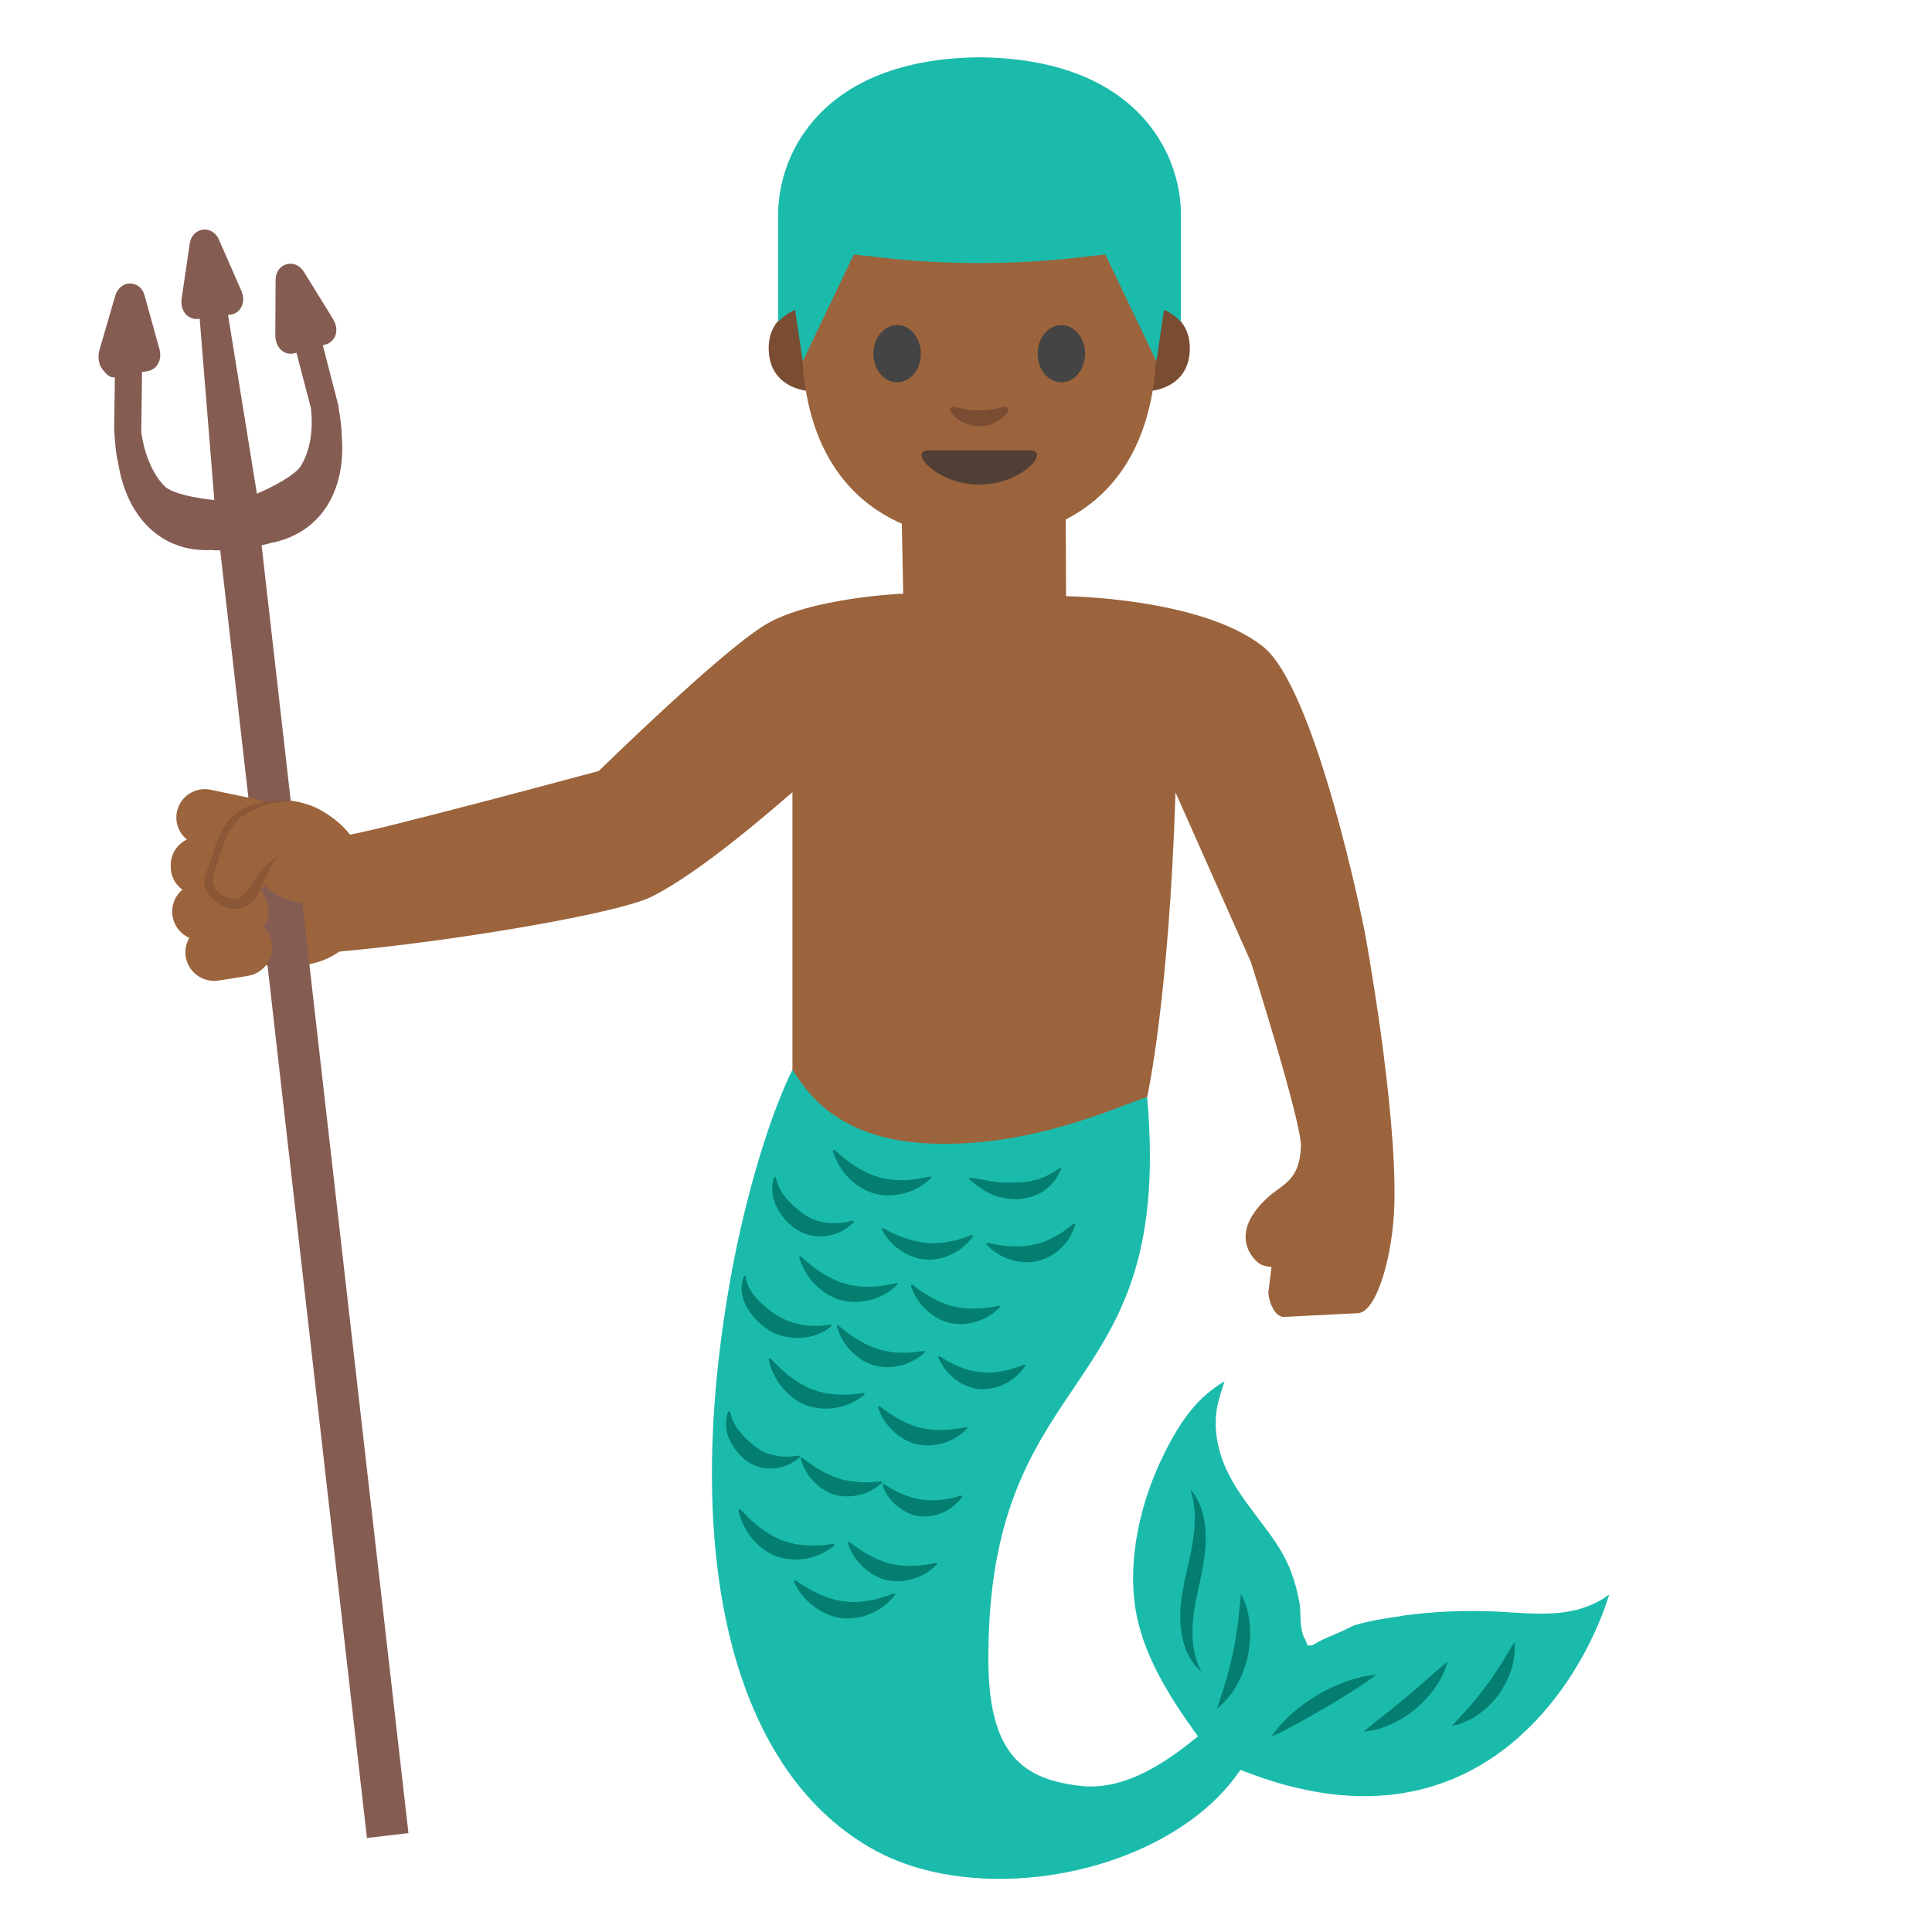 <?xml version="1.0" encoding="UTF-8" standalone="no"?>
<!DOCTYPE svg PUBLIC "-//W3C//DTD SVG 1.1//EN" "http://www.w3.org/Graphics/SVG/1.1/DTD/svg11.dtd">
<svg width="100%" height="100%" viewBox="0 0 128 128" version="1.1" xmlns="http://www.w3.org/2000/svg" xmlns:xlink="http://www.w3.org/1999/xlink" xml:space="preserve" xmlns:serif="http://www.serif.com/" style="fill-rule:evenodd;clip-rule:evenodd;stroke-linecap:round;stroke-linejoin:round;stroke-miterlimit:10;">
    <path d="M90.42,61.75C90.42,61.75 87.25,45.67 83.67,42.83C79.57,39.59 70.63,39.5 70.63,39.5L70.59,29.83L59.63,28.81L59.84,39.33C59.84,39.33 53.67,39.58 50.67,41.41C47.67,43.24 39.67,51.08 39.67,51.08C39.67,51.08 24.69,55.12 23.07,55.31C17.69,53.19 12.84,61.33 14.67,62.91C16.5,64.49 39.84,61.08 43.17,59.41C46.5,57.74 51.19,53.6 52.5,52.49L52.5,71.41L62.08,84.16L76,72.69C76,72.69 77.44,66.31 77.88,52.5L82.88,63.75C82.88,63.75 86.26,74.41 86.19,75.97C86.1,78.2 85.03,78.42 84.1,79.24C81.22,81.78 83.1,83.49 83.43,83.71C83.76,83.93 84.24,83.93 84.24,83.93L84.03,85.66C84.07,86.26 84.45,87.25 85.06,87.25L90,87C91.23,86.86 92.28,83.2 92.38,79.81C92.56,73.31 90.42,61.75 90.42,61.75Z" style="fill:#9b643c;fill-rule:nonzero;"/>
    <g transform="matrix(0.692,0,0,0.692,19.711,11.022)">
        <g transform="matrix(0.397,0,0,0.397,39.863,-12.707)">
            <path d="M106.91,66.04C106.91,66.04 114.78,67.4 114.78,75.88C114.78,83.36 109.04,86.31 103.3,86.31L103.3,66.04L106.91,66.04ZM21.09,66.04C21.09,66.04 13.22,67.4 13.22,75.88C13.22,83.36 18.96,86.31 24.7,86.31L24.7,66.04L21.09,66.04Z" style="fill:#7a4c32;fill-rule:nonzero;"/>
        </g>
        <g transform="matrix(0.397,0,0,0.397,39.863,-12.707)">
            <path d="M64,10.55C30.09,10.55 21.22,36.84 21.22,73.77C21.22,112.06 45.83,121.96 64,121.96C81.9,121.96 106.78,112.34 106.78,73.77C106.78,36.83 97.91,10.55 64,10.55Z" style="fill:#9b643c;fill-rule:nonzero;"/>
        </g>
        <g transform="matrix(0.397,0,0,0.397,39.863,-12.707)">
            <path d="M49.91,77.19C49.91,81 47.36,84.09 44.2,84.09C41.04,84.09 38.47,81 38.47,77.19C38.47,73.37 41.04,70.28 44.2,70.28C47.36,70.28 49.91,73.37 49.91,77.19M78.08,77.19C78.08,81 80.64,84.09 83.8,84.09C86.95,84.09 89.52,81 89.52,77.19C89.52,73.37 86.95,70.28 83.8,70.28C80.64,70.28 78.08,73.37 78.08,77.19" style="fill:rgb(68,68,68);fill-rule:nonzero;"/>
        </g>
        <g transform="matrix(0.397,0,0,0.397,39.863,-12.707)">
            <path d="M69.98,89.99C67.87,90.59 65.69,90.88 64,90.88C62.31,90.88 60.13,90.59 58.02,89.99C57.12,89.73 56.77,90.59 57.09,91.16C57.76,92.34 60.45,94.71 64,94.71C67.55,94.71 70.24,92.34 70.91,91.16C71.24,90.59 70.88,89.74 69.98,89.99Z" style="fill:#7a4c32;fill-rule:nonzero;"/>
        </g>
        <g transform="matrix(0.397,0,0,0.397,39.863,-12.707)">
            <path d="M65.02,5.72C65.02,5.72 64.36,5.7 64.07,5.7C63.78,5.7 63.12,5.72 63.12,5.72C26.53,6.43 15.5,28.44 15.5,43.71C15.5,58.55 15.51,69.45 15.51,69.45C15.51,69.45 16.09,68.85 17.17,68.01C18.32,67.12 19.58,66.62 19.58,66.62L21.43,79L33.62,53.52C33.69,53.36 33.86,53.27 34.03,53.29L41.26,54.09C48.52,54.9 55.82,55.29 63.12,55.31L63.12,55.33C63.44,55.33 63.75,55.32 64.07,55.32C64.39,55.32 64.7,55.33 65.02,55.33L65.02,55.31C72.32,55.29 79.61,54.9 86.88,54.09L94.11,53.29C94.28,53.27 94.45,53.36 94.52,53.52L106.71,79L108.56,66.61C108.56,66.61 109.83,67.11 110.97,68C112.05,68.84 112.63,69.44 112.63,69.44C112.63,69.44 112.64,58.54 112.64,43.7C112.65,28.44 101.62,6.43 65.02,5.72Z" style="fill:rgb(27,187,172);fill-rule:nonzero;"/>
        </g>
        <g transform="matrix(0.397,0,0,0.397,39.863,-12.707)">
            <path d="M76.38,100.52L51.62,100.52C50.2,100.52 49.59,101.47 50.53,102.9C51.84,104.9 56.72,108.75 64,108.75C71.28,108.75 76.16,104.9 77.47,102.9C78.41,101.47 77.8,100.52 76.38,100.52Z" style="fill:rgb(81,63,53);fill-rule:nonzero;"/>
        </g>
    </g>
    <g>
        <path d="M66.21,124.48C63.15,124.48 60.35,123.85 58.12,122.67C48.55,117.58 44.96,103.16 48.51,84.09C49.25,80.13 50.69,74.572 52.5,70.872C53.34,72.112 55.22,75.47 61.56,75.76C61.92,75.78 62.27,75.78 62.62,75.78C67.64,75.78 71.85,74.21 74.37,73.28C75.03,73.04 75.64,72.78 76,72.69C76.94,83.33 74.13,87.53 71.14,91.96C68.36,96.08 65.48,100.34 65.48,109.88C65.48,116.31 67.82,117.88 71.58,118.32C71.81,118.35 72.04,118.36 72.27,118.36C74.28,118.36 76.48,117.37 78.99,115.34L79.37,115.04L79.09,114.65C77.44,112.34 75.69,109.57 75.22,106.55C74.74,103.46 75.43,99.73 77.13,96.31C77.75,95.06 78.64,93.47 79.96,92.35C80.32,92.04 80.71,91.76 81.13,91.51C80.89,92.2 80.71,92.89 80.67,93.09C80.39,94.36 80.58,95.83 81.19,97.22C81.74,98.47 82.55,99.53 83.33,100.56C84.21,101.72 85.04,102.81 85.54,104.14C85.8,104.84 85.99,105.56 86.11,106.28C86.14,106.45 86.14,106.67 86.15,106.89C86.17,107.46 86.19,108.22 86.48,108.63L86.63,109.01L86.9,109.01C87.04,109.01 87.05,108.84 88.48,108.26C89.05,108.03 89.61,107.72 89.73,107.68C90.67,107.4 91.7,107.22 92.7,107.09L92.88,107.05C95.02,106.754 97.183,106.663 99.34,106.78L100.14,106.83C100.8,106.87 101.45,106.91 102.11,106.91C102.87,106.91 103.53,106.85 104.13,106.73C104.35,106.69 104.56,106.63 104.78,106.56C105.48,106.34 106.1,106.03 106.62,105.63C105.16,110.38 100.27,119 90.39,119C87.94,119 85.3,118.46 82.55,117.4L82.18,117.26L81.95,117.58C79,121.71 72.67,124.48 66.21,124.48Z" style="fill:rgb(27,187,172);fill-rule:nonzero;"/>
        <path d="M51.4,78.01C51.4,78.01 51.43,78.16 51.5,78.38C51.57,78.58 51.7,78.85 51.87,79.1C52.05,79.36 52.27,79.61 52.54,79.86C52.66,79.99 52.83,80.09 52.96,80.22C53.1,80.34 53.26,80.45 53.42,80.54C53.43,80.55 53.64,80.68 53.64,80.67C53.68,80.7 53.76,80.73 53.83,80.76C53.98,80.8 54.13,80.89 54.3,80.92C54.63,81 54.97,81.04 55.29,81.04C55.61,81.03 55.91,81 56.13,80.95C56.36,80.9 56.5,80.86 56.5,80.86L56.58,80.94C56.58,80.94 56.5,81.04 56.33,81.18C56.16,81.33 55.9,81.52 55.54,81.67C55.19,81.82 54.74,81.92 54.25,81.91C53.77,81.9 53.24,81.76 52.81,81.48C51.94,80.92 51.35,80 51.21,79.24C51.06,78.47 51.32,77.96 51.29,77.98L51.4,78.01ZM58.49,81.36C58.49,81.36 58.61,81.42 58.81,81.53C58.99,81.62 59.26,81.75 59.54,81.87C59.83,81.99 60.14,82.09 60.45,82.18C60.61,82.23 60.77,82.24 60.93,82.28C61.09,82.31 61.24,82.33 61.4,82.34C61.41,82.35 61.64,82.37 61.65,82.36C61.7,82.37 61.79,82.36 61.87,82.36C62.03,82.34 62.19,82.36 62.35,82.34C62.67,82.31 62.99,82.25 63.29,82.18C63.88,82.03 64.39,81.82 64.39,81.82L64.48,81.88C64.48,81.88 64.42,81.98 64.29,82.13C64.16,82.29 63.97,82.5 63.69,82.71C63.41,82.92 63.06,83.12 62.65,83.27C62.24,83.41 61.76,83.48 61.3,83.45C60.36,83.36 59.53,82.84 59.06,82.34C58.863,82.142 58.692,81.92 58.55,81.68C58.45,81.51 58.4,81.41 58.4,81.41L58.49,81.36ZM60.46,85.12C60.46,85.12 60.56,85.2 60.75,85.34C60.91,85.46 61.16,85.63 61.41,85.79C61.68,85.95 61.97,86.1 62.26,86.24C62.41,86.31 62.57,86.35 62.71,86.42C62.86,86.48 63.01,86.52 63.16,86.55C63.17,86.56 63.39,86.61 63.41,86.61C63.46,86.62 63.54,86.63 63.62,86.64C63.78,86.65 63.94,86.69 64.1,86.69C64.42,86.71 64.75,86.7 65.06,86.68C65.66,86.63 66.2,86.5 66.2,86.5L66.28,86.58C66.28,86.58 66.2,86.67 66.05,86.8C65.9,86.94 65.67,87.11 65.37,87.28C65.07,87.44 64.68,87.59 64.25,87.67C63.82,87.75 63.34,87.74 62.89,87.64C61.97,87.41 61.24,86.76 60.85,86.19C60.65,85.91 60.52,85.65 60.45,85.46C60.37,85.27 60.34,85.17 60.34,85.17L60.46,85.12ZM65.42,82.33L65.77,82.41C65.97,82.45 66.26,82.5 66.56,82.54C66.87,82.57 67.2,82.58 67.52,82.58C67.68,82.58 67.85,82.54 68.01,82.54C68.17,82.53 68.33,82.5 68.47,82.46C68.48,82.46 68.71,82.42 68.72,82.41C68.77,82.4 68.85,82.37 68.92,82.35C69.06,82.29 69.23,82.26 69.37,82.18C69.67,82.05 69.95,81.9 70.22,81.74C70.47,81.58 70.71,81.41 70.87,81.28C71.04,81.14 71.14,81.06 71.14,81.06L71.25,81.09C71.25,81.09 71.22,81.2 71.15,81.39C71.08,81.58 70.96,81.85 70.77,82.14C70.57,82.43 70.3,82.73 69.94,82.99C69.59,83.25 69.15,83.46 68.7,83.56C67.77,83.76 66.82,83.49 66.22,83.14C65.92,82.97 65.69,82.78 65.55,82.64C65.4,82.5 65.33,82.41 65.33,82.41L65.42,82.33ZM49.4,84.55C49.41,84.54 49.41,84.72 49.48,84.94C49.54,85.15 49.67,85.43 49.85,85.69C49.94,85.82 50.06,85.95 50.17,86.08C50.3,86.2 50.44,86.34 50.58,86.47C50.73,86.6 50.89,86.72 51.05,86.85C51.2,86.98 51.41,87.1 51.56,87.19C51.69,87.28 51.74,87.3 51.81,87.34C51.89,87.37 51.98,87.42 52.07,87.45C52.24,87.53 52.43,87.6 52.62,87.65C52.81,87.68 53,87.76 53.19,87.78C53.38,87.8 53.56,87.83 53.74,87.84C54.09,87.86 54.41,87.84 54.65,87.81C54.89,87.78 55.04,87.75 55.04,87.75L55.11,87.84C55.11,87.84 55.01,87.93 54.81,88.07C54.61,88.21 54.31,88.37 53.92,88.49C53.53,88.61 53.05,88.67 52.54,88.63C52.03,88.59 51.48,88.45 51.01,88.17C50.07,87.6 49.36,86.68 49.19,85.86C49.09,85.46 49.13,85.1 49.19,84.87C49.25,84.63 49.31,84.52 49.31,84.52L49.4,84.55ZM55.53,87.8C55.53,87.8 55.63,87.88 55.81,88.03C55.97,88.16 56.2,88.34 56.45,88.51C56.71,88.68 56.99,88.85 57.28,89.01C57.42,89.09 57.58,89.14 57.72,89.21C57.87,89.28 58.02,89.33 58.17,89.37C58.18,89.38 58.4,89.45 58.41,89.45C58.46,89.47 58.54,89.48 58.62,89.5C58.78,89.52 58.93,89.57 59.1,89.58C59.42,89.62 59.75,89.63 60.06,89.62C60.36,89.61 60.65,89.58 60.86,89.55C61.08,89.52 61.21,89.5 61.21,89.5L61.29,89.58C61.29,89.58 61.21,89.66 61.05,89.79C60.89,89.92 60.66,90.08 60.34,90.23C59.72,90.53 58.76,90.72 57.85,90.44C56.95,90.16 56.25,89.47 55.89,88.88C55.71,88.59 55.59,88.32 55.53,88.13C55.46,87.94 55.44,87.83 55.44,87.83L55.53,87.8ZM62.25,89.85L62.55,90.04C62.72,90.14 62.97,90.28 63.23,90.41C63.5,90.53 63.8,90.65 64.09,90.74C64.24,90.79 64.39,90.8 64.54,90.85C64.69,90.88 64.83,90.9 64.98,90.91C65.17,90.93 65.26,90.94 65.42,90.94C65.57,90.92 65.72,90.94 65.88,90.92C66.19,90.89 66.5,90.83 66.79,90.76C67.36,90.61 67.86,90.4 67.86,90.4L67.95,90.46C67.95,90.46 67.89,90.56 67.77,90.71C67.364,91.234 66.815,91.629 66.19,91.85C65.79,91.99 65.33,92.06 64.87,92.03C63.94,91.93 63.16,91.38 62.73,90.86C62.51,90.6 62.37,90.36 62.28,90.18C62.19,90 62.15,89.9 62.15,89.9L62.25,89.85ZM48.38,93.55C48.38,93.55 48.41,93.7 48.47,93.9C48.53,94.08 48.65,94.34 48.8,94.57C48.97,94.81 49.16,95.04 49.39,95.27C49.5,95.39 49.65,95.49 49.76,95.61C49.89,95.72 50.02,95.83 50.16,95.92C50.269,96.004 50.387,96.078 50.51,96.14C50.64,96.19 50.77,96.28 50.91,96.31C51.2,96.4 51.5,96.47 51.8,96.5C52.09,96.52 52.38,96.51 52.58,96.48C52.8,96.45 52.93,96.43 52.93,96.43L53.01,96.51C53.01,96.51 52.93,96.6 52.76,96.72C52.6,96.85 52.34,97.01 52.01,97.13C51.67,97.25 51.26,97.32 50.81,97.28C50.37,97.25 49.89,97.09 49.49,96.81C48.72,96.24 48.21,95.37 48.12,94.66C48.02,93.94 48.28,93.48 48.26,93.49L48.38,93.55ZM53.13,96.56C53.13,96.56 53.23,96.64 53.4,96.77C53.55,96.88 53.78,97.04 54.01,97.2C54.25,97.35 54.52,97.5 54.78,97.63C54.91,97.7 55.06,97.74 55.18,97.81C55.31,97.87 55.45,97.91 55.58,97.95C55.58,97.96 55.79,98.02 55.8,98.02C55.84,98.04 55.91,98.05 55.99,98.06C56.13,98.07 56.27,98.13 56.42,98.14C56.71,98.18 57.01,98.2 57.29,98.21C57.85,98.21 58.37,98.14 58.37,98.14L58.45,98.22C58.45,98.22 58.37,98.3 58.23,98.41C58.09,98.53 57.87,98.68 57.58,98.82C57.01,99.1 56.11,99.27 55.27,99.02C54.43,98.76 53.79,98.12 53.46,97.58C53.29,97.31 53.18,97.06 53.12,96.88C53.06,96.7 53.03,96.6 53.03,96.6L53.13,96.56ZM58.55,98.31C58.55,98.31 58.65,98.38 58.83,98.49C58.99,98.59 59.22,98.72 59.46,98.84C59.71,98.96 59.98,99.07 60.24,99.16C60.37,99.21 60.51,99.22 60.64,99.27C60.77,99.31 60.9,99.33 61.02,99.34C61.2,99.37 61.26,99.38 61.41,99.39C61.54,99.38 61.68,99.41 61.82,99.4C62.1,99.39 62.38,99.37 62.66,99.33C63.19,99.24 63.68,99.08 63.68,99.08L63.77,99.15C63.77,99.15 63.71,99.24 63.59,99.37C63.193,99.837 62.668,100.178 62.08,100.35C61.7,100.46 61.27,100.5 60.85,100.45C60,100.31 59.3,99.75 58.93,99.26C58.74,99.01 58.62,98.78 58.55,98.61C58.48,98.44 58.45,98.35 58.45,98.35L58.55,98.31ZM55.28,76.17C55.28,76.17 55.39,76.27 55.57,76.43C55.74,76.58 55.99,76.78 56.26,76.99C56.54,77.19 56.86,77.39 57.19,77.57C57.35,77.66 57.54,77.72 57.7,77.81C57.87,77.88 58.04,77.94 58.22,77.98C58.24,77.99 58.47,78.06 58.5,78.06C58.56,78.08 58.66,78.09 58.75,78.11C58.93,78.12 59.12,78.17 59.3,78.18C59.67,78.2 60.04,78.19 60.38,78.16C60.72,78.12 61.03,78.07 61.26,78.02C61.5,77.97 61.63,77.94 61.63,77.94L61.71,78.02C61.71,78.02 61.62,78.11 61.45,78.26C61.28,78.41 61.02,78.6 60.68,78.77C60.34,78.94 59.9,79.09 59.42,79.16C58.94,79.23 58.41,79.21 57.91,79.07C56.9,78.78 56.11,78.02 55.7,77.38C55.49,77.06 55.36,76.76 55.28,76.55C55.2,76.34 55.17,76.22 55.17,76.22L55.28,76.17ZM64.25,78.03C64.25,78.03 64.39,78.04 64.61,78.07C64.82,78.1 65.13,78.15 65.44,78.22C65.76,78.27 66.09,78.32 66.41,78.34C66.57,78.36 66.74,78.34 66.9,78.35C67.06,78.36 67.26,78.34 67.41,78.34C67.53,78.34 67.63,78.34 67.68,78.33C67.75,78.33 67.84,78.31 67.91,78.3C68.07,78.28 68.22,78.27 68.37,78.23C68.51,78.18 68.67,78.17 68.81,78.12C68.95,78.07 69.09,78.02 69.23,77.96C69.572,77.797 69.9,77.607 70.21,77.39L70.31,77.43C70.31,77.43 70.27,77.54 70.18,77.71C70.09,77.89 69.95,78.14 69.72,78.4C69.5,78.66 69.18,78.92 68.79,79.11C68.4,79.3 67.94,79.41 67.48,79.44C66.55,79.5 65.64,79.18 65.08,78.79C64.51,78.41 64.18,78.1 64.18,78.1L64.25,78.03ZM53.05,83.23C53.05,83.23 53.16,83.33 53.34,83.49C53.51,83.64 53.76,83.84 54.03,84.05C54.31,84.25 54.63,84.45 54.96,84.63C55.12,84.72 55.31,84.78 55.47,84.87C55.64,84.94 55.81,85 55.99,85.04C56.01,85.05 56.24,85.12 56.27,85.12C56.33,85.14 56.43,85.15 56.52,85.17C56.7,85.18 56.89,85.23 57.07,85.24C57.44,85.26 57.81,85.25 58.15,85.22C58.49,85.18 58.8,85.13 59.03,85.08C59.27,85.03 59.4,85 59.4,85L59.48,85.08C59.48,85.08 59.39,85.17 59.22,85.32C59.05,85.47 58.79,85.66 58.45,85.83C58.11,86 57.67,86.15 57.19,86.22C56.71,86.29 56.18,86.27 55.68,86.13C54.67,85.84 53.88,85.08 53.47,84.44C53.26,84.12 53.13,83.82 53.05,83.61C52.97,83.4 52.94,83.28 52.94,83.28L53.05,83.23ZM58.28,93.16C58.28,93.16 58.38,93.24 58.57,93.38C58.73,93.5 58.98,93.67 59.23,93.83C59.5,93.99 59.79,94.14 60.08,94.28C60.23,94.35 60.39,94.39 60.53,94.46C60.68,94.52 60.83,94.56 60.98,94.59C60.99,94.6 61.21,94.65 61.23,94.65C61.28,94.66 61.36,94.67 61.44,94.68C61.6,94.69 61.76,94.73 61.92,94.73C62.24,94.75 62.57,94.74 62.88,94.72C63.48,94.67 64.02,94.54 64.02,94.54L64.1,94.62C64.1,94.62 64.02,94.71 63.87,94.84C63.72,94.98 63.49,95.15 63.19,95.32C62.89,95.48 62.5,95.63 62.07,95.71C61.64,95.79 61.16,95.78 60.71,95.68C59.79,95.45 59.06,94.8 58.67,94.23C58.47,93.95 58.34,93.69 58.27,93.5C58.19,93.31 58.16,93.21 58.16,93.21L58.28,93.16ZM51.05,89.99C51.05,89.99 51.15,90.09 51.32,90.28C51.47,90.44 51.71,90.67 51.96,90.89C52.22,91.12 52.53,91.34 52.84,91.55C52.99,91.66 53.17,91.73 53.33,91.83C53.49,91.92 53.66,92 53.83,92.05C53.84,92.06 54.08,92.15 54.11,92.15C54.17,92.17 54.26,92.2 54.35,92.22C54.53,92.25 54.71,92.32 54.89,92.33C55.26,92.38 55.63,92.4 55.97,92.4C56.31,92.39 56.62,92.37 56.85,92.33C57.09,92.3 57.23,92.28 57.23,92.28L57.3,92.37C57.3,92.37 57.2,92.46 57.02,92.59C56.84,92.72 56.56,92.89 56.2,93.04C55.84,93.18 55.4,93.3 54.91,93.32C54.43,93.35 53.9,93.27 53.41,93.1C52.43,92.72 51.7,91.9 51.35,91.22C51.17,90.88 51.06,90.58 51,90.36C50.94,90.14 50.92,90.02 50.92,90.02L51.05,89.99ZM56.28,102.16C56.28,102.16 56.38,102.24 56.57,102.38C56.73,102.5 56.98,102.67 57.23,102.83C57.5,102.99 57.79,103.14 58.08,103.28C58.23,103.35 58.39,103.39 58.53,103.46C58.68,103.52 58.83,103.56 58.98,103.59C58.99,103.6 59.21,103.65 59.23,103.65C59.28,103.66 59.36,103.67 59.44,103.68C59.6,103.69 59.76,103.73 59.92,103.73C60.24,103.75 60.57,103.74 60.88,103.72C61.48,103.67 62.02,103.54 62.02,103.54L62.1,103.62C62.1,103.62 62.02,103.71 61.87,103.84C61.72,103.98 61.49,104.15 61.19,104.32C60.89,104.48 60.5,104.63 60.07,104.71C59.64,104.79 59.16,104.78 58.71,104.68C57.79,104.45 57.06,103.8 56.67,103.23C56.47,102.95 56.34,102.69 56.27,102.5C56.19,102.31 56.16,102.21 56.16,102.21L56.28,102.16ZM49.05,99.99C49.05,99.99 49.15,100.09 49.32,100.28C49.47,100.44 49.71,100.67 49.96,100.89C50.22,101.12 50.53,101.34 50.84,101.55C50.99,101.66 51.17,101.73 51.33,101.83C51.49,101.92 51.66,102 51.83,102.05C51.84,102.06 52.08,102.15 52.11,102.15C52.17,102.17 52.26,102.2 52.35,102.22C52.53,102.25 52.71,102.32 52.89,102.33C53.26,102.38 53.63,102.4 53.97,102.4C54.31,102.39 54.62,102.37 54.85,102.33C55.09,102.3 55.23,102.28 55.23,102.28L55.3,102.37C55.3,102.37 55.2,102.46 55.02,102.59C54.84,102.72 54.56,102.89 54.2,103.04C53.84,103.18 53.4,103.3 52.91,103.32C52.43,103.35 51.9,103.27 51.41,103.1C50.43,102.72 49.7,101.9 49.35,101.22C49.17,100.88 49.06,100.58 49,100.36C48.94,100.14 48.92,100.02 48.92,100.02L49.05,99.99ZM52.69,104.69C52.69,104.69 52.81,104.77 53.01,104.91C53.2,105.03 53.48,105.2 53.77,105.37C54.08,105.53 54.42,105.68 54.77,105.82C54.94,105.89 55.13,105.92 55.31,105.98C55.49,106.03 55.67,106.07 55.85,106.08C55.87,106.09 56.11,106.12 56.14,106.12C56.21,106.13 56.3,106.13 56.39,106.13C56.57,106.12 56.76,106.15 56.95,106.12C57.32,106.09 57.68,106.03 58.02,105.95C58.35,105.86 58.65,105.77 58.87,105.69C59.1,105.6 59.23,105.56 59.23,105.56L59.32,105.63C59.32,105.63 59.25,105.73 59.1,105.9C58.95,106.07 58.72,106.3 58.4,106.52C58.08,106.74 57.68,106.95 57.21,107.08C56.75,107.21 56.21,107.26 55.7,107.2C54.66,107.05 53.77,106.41 53.27,105.83C53.02,105.54 52.84,105.27 52.74,105.07C52.63,104.87 52.59,104.76 52.59,104.76L52.69,104.69ZM84.24,115.05C84.24,115.05 84.52,114.6 85.06,114.04C85.6,113.48 86.41,112.82 87.29,112.29C88.18,111.77 89.15,111.37 89.9,111.18C90.65,110.97 91.18,110.95 91.18,110.95C91.18,110.95 90.77,111.29 90.13,111.7C89.5,112.12 88.65,112.64 87.79,113.15C86.93,113.65 86.07,114.14 85.39,114.49C84.74,114.85 84.24,115.05 84.24,115.05ZM90.36,114.72C90.36,114.72 90.73,114.39 91.26,113.98C91.8,113.56 92.49,113.01 93.16,112.44C93.84,111.88 94.5,111.29 95.01,110.84C95.52,110.39 95.9,110.09 95.9,110.09C95.9,110.09 95.8,110.57 95.46,111.2C95.13,111.83 94.53,112.6 93.8,113.21C93.43,113.51 93.04,113.79 92.64,114C92.25,114.21 91.87,114.38 91.52,114.49C90.85,114.7 90.36,114.72 90.36,114.72ZM96.21,114.34C96.21,114.34 96.28,114.25 96.42,114.1C96.55,113.96 96.74,113.75 96.97,113.5C98.025,112.354 98.956,111.1 99.75,109.76C100.08,109.2 100.33,108.79 100.33,108.79C100.33,108.79 100.41,109.26 100.29,109.95C100.24,110.3 100.12,110.69 99.95,111.1C99.78,111.51 99.53,111.91 99.27,112.3C98.98,112.67 98.66,113.02 98.32,113.3C97.98,113.58 97.64,113.81 97.32,113.96C96.67,114.29 96.21,114.34 96.21,114.34ZM80.63,113.2C80.63,113.2 80.66,113.07 80.74,112.86C80.81,112.65 80.9,112.36 81.02,112C81.568,110.325 81.927,108.594 82.09,106.84C82.16,106.11 82.22,105.59 82.22,105.59C82.22,105.59 82.49,106.04 82.67,106.81C82.77,107.19 82.82,107.64 82.83,108.13C82.84,108.62 82.78,109.14 82.69,109.66C82.57,110.17 82.42,110.67 82.21,111.12C82,111.56 81.78,111.96 81.54,112.27C81.05,112.9 80.63,113.2 80.63,113.2ZM79.59,110.75C79.59,110.75 79.43,110.63 79.2,110.36C78.97,110.09 78.68,109.65 78.49,109.06C78.29,108.47 78.18,107.75 78.19,106.98C78.2,106.59 78.23,106.21 78.29,105.81C78.35,105.42 78.42,105.03 78.5,104.64C78.67,103.87 78.85,103.13 78.98,102.43C79.1,101.74 79.16,101.09 79.16,100.53C79.15,99.97 79.08,99.5 79,99.17C78.92,98.84 78.85,98.65 78.85,98.65C78.85,98.65 78.99,98.79 79.18,99.09C79.37,99.39 79.6,99.86 79.73,100.46C79.87,101.06 79.92,101.78 79.86,102.55C79.81,103.31 79.64,104.09 79.49,104.85C79.4,105.23 79.32,105.6 79.25,105.97C79.19,106.33 79.11,106.7 79.07,107.04C78.99,107.73 78.98,108.38 79.05,108.93C79.11,109.48 79.25,109.94 79.37,110.26C79.49,110.56 79.59,110.75 79.59,110.75Z" style="fill:rgb(4,126,112);fill-rule:nonzero;"/>
    </g>
    <g>
        <path d="M16.06,63.92C15.43,62.87 16.53,54.78 17.26,53.59C17.48,53.23 18.05,53.02 18.77,53.02C20.14,53.02 21.71,53.73 22.77,54.82C23.88,55.96 24.45,57.47 24.4,59.2C24.34,62.07 22.26,64 19.25,64L16.06,63.92Z" style="fill:#9b643c;fill-rule:nonzero;"/>
    </g>
    <g>
        <path d="M24.31,121.77L14.59,36.46C14.36,36.47 14.17,36.46 14.02,36.44C10.8,36.61 8.41,34.4 7.82,30.63C7.67,30.05 7.62,29.3 7.59,28.85C7.58,28.74 7.58,28.65 7.57,28.6L7.56,28.69L7.61,25L7.5,25C7.2,25 6.92,24.65 6.74,24.4C6.52,24.1 6.47,23.59 6.6,23.15L7.63,19.61C7.81,18.99 8.27,18.82 8.46,18.79C8.89,18.73 9.4,18.94 9.58,19.58L10.55,23.08C10.62,23.31 10.69,23.77 10.44,24.15C10.29,24.39 10.04,24.55 9.77,24.59L9.64,24.62L9.41,24.63L9.36,28.6C9.54,30.05 10.12,31.42 10.89,32.2C11.39,32.71 13,33.01 14.2,33.13L13.23,21.12L13.15,21.13C12.851,21.167 12.552,21.064 12.34,20.85C12.08,20.59 11.97,20.19 12.04,19.74L12.57,16.15C12.67,15.5 13.1,15.31 13.28,15.25C13.68,15.12 14.24,15.27 14.51,15.89L15.97,19.22C16.14,19.61 16.16,19.99 16.01,20.3C15.9,20.55 15.68,20.74 15.41,20.82L15.11,20.87L17.02,32.71C18.14,32.23 19.59,31.46 19.95,30.84C20.54,29.86 20.77,28.51 20.6,27.04L19.64,23.37L19.53,23.4C19.25,23.48 18.93,23.43 18.69,23.24C18.4,23.02 18.24,22.65 18.24,22.19L18.26,18.55C18.27,17.9 18.66,17.64 18.84,17.56C19.22,17.38 19.79,17.45 20.14,18.02L22.05,21.11C22.27,21.47 22.34,21.85 22.24,22.17C22.16,22.43 21.97,22.65 21.73,22.77L21.39,22.88L22.4,26.8C22.41,26.85 22.42,26.94 22.44,27.06C22.51,27.5 22.64,28.24 22.64,28.88C22.95,32.64 21.14,35.38 17.91,35.98C17.81,36.02 17.58,36.07 17.33,36.12L27.06,121.45L24.31,121.77Z" style="fill:rgb(133,92,82);fill-rule:nonzero;"/>
    </g>
    <path d="M18.19,56.02L20.96,55.97C20.96,55.97 20.49,58.85 20.43,58.77C20.37,58.69 18.27,57.52 18.27,57.52L18.19,56.02Z" style="fill:#9b643c;fill-rule:nonzero;"/>
    <path d="M17.51,62.56C17.629,63.317 17.106,64.038 16.35,64.16L14.4,64.47C13.643,64.589 12.922,64.066 12.8,63.31C12.681,62.553 13.204,61.832 13.96,61.71L15.91,61.4C16.67,61.27 17.39,61.79 17.51,62.56Z" style="fill:#9b643c;fill-rule:nonzero;stroke:#9b643c;stroke-width:1px;"/>
    <path d="M16.97,56.7C17.38,58.26 18.74,59.27 20.33,59.35C20.67,59.37 21.07,59.22 21.27,58.93C21.44,58.69 21.36,58.42 21.04,58.4C19.67,58.33 18.64,57.41 18.3,56.1C18.17,55.61 16.82,56.14 16.97,56.7Z" style="fill:#9b643c;fill-rule:nonzero;stroke:#9b643c;stroke-width:1px;stroke-linecap:butt;stroke-miterlimit:2;"/>
    <path d="M17.3,60.29C17.3,60.303 17.301,60.317 17.301,60.33C17.301,61.087 16.687,61.714 15.93,61.73L13.35,61.8C13.337,61.8 13.323,61.801 13.31,61.801C12.553,61.801 11.926,61.187 11.91,60.43C11.91,60.417 11.909,60.403 11.909,60.39C11.909,59.633 12.523,59.006 13.28,58.99L15.86,58.92C16.63,58.9 17.27,59.51 17.3,60.29Z" style="fill:#9b643c;fill-rule:nonzero;stroke:#9b643c;stroke-width:1px;"/>
    <path d="M17.43,57.42L17.43,57.53C17.41,58.29 16.78,58.89 16.02,58.87L13.15,58.8C12.39,58.78 11.79,58.15 11.81,57.39L11.81,57.28C11.83,56.52 12.46,55.92 13.22,55.94L16.09,56.01C16.85,56.03 17.45,56.66 17.43,57.42Z" style="fill:#9b643c;fill-rule:nonzero;stroke:#9b643c;stroke-width:1px;"/>
    <path d="M17.98,55.08C17.82,55.82 17.1,56.3 16.35,56.15L13.28,55.51C12.54,55.35 12.06,54.63 12.21,53.88C12.37,53.14 13.09,52.66 13.84,52.81L16.91,53.45C17.66,53.6 18.13,54.33 17.98,55.08Z" style="fill:#9b643c;fill-rule:nonzero;stroke:#9b643c;stroke-width:1px;"/>
    <path d="M14.14,57.94C13.66,58.86 14.83,59.64 15.5,59.71C16.16,59.78 16.59,59.2 16.84,58.58C17.74,56.39 18.37,56.54 19.08,56.56C20.06,56.59 21.9,56.58 21.81,55.25C21.72,53.91 19.45,53.4 18.16,53.6C15.38,54.05 14.37,57.5 14.14,57.94Z" style="fill:#9b643c;fill-rule:nonzero;stroke:#9b643c;stroke-width:1px;stroke-linecap:butt;stroke-miterlimit:2;"/>
    <g>
        <path d="M16.533,58.786C16.308,59.142 15.847,59.646 15.465,59.569C13.535,59.178 14.247,57.653 14.327,57.453C14.617,56.673 14.839,55.111 15.989,54.111C17.319,53.271 18.187,53.143 19.158,53.103C18.658,52.953 17.821,53.102 17.301,53.182C14.611,53.612 14.28,56.2 13.82,57.41C13.77,57.56 13.73,57.66 13.7,57.72C13.47,58.16 13.48,58.64 13.71,59.07C14.07,59.74 14.88,60.15 15.45,60.21C15.5,60.21 15.55,60.22 15.6,60.22C16.07,60.22 16.81,60 17.31,58.78C17.86,57.45 18.24,56.92 18.53,56.7C17.888,57.005 17.296,57.576 16.533,58.786Z" style="fill:#7a4c32;fill-opacity:0.5;fill-rule:nonzero;"/>
    </g>
</svg>
